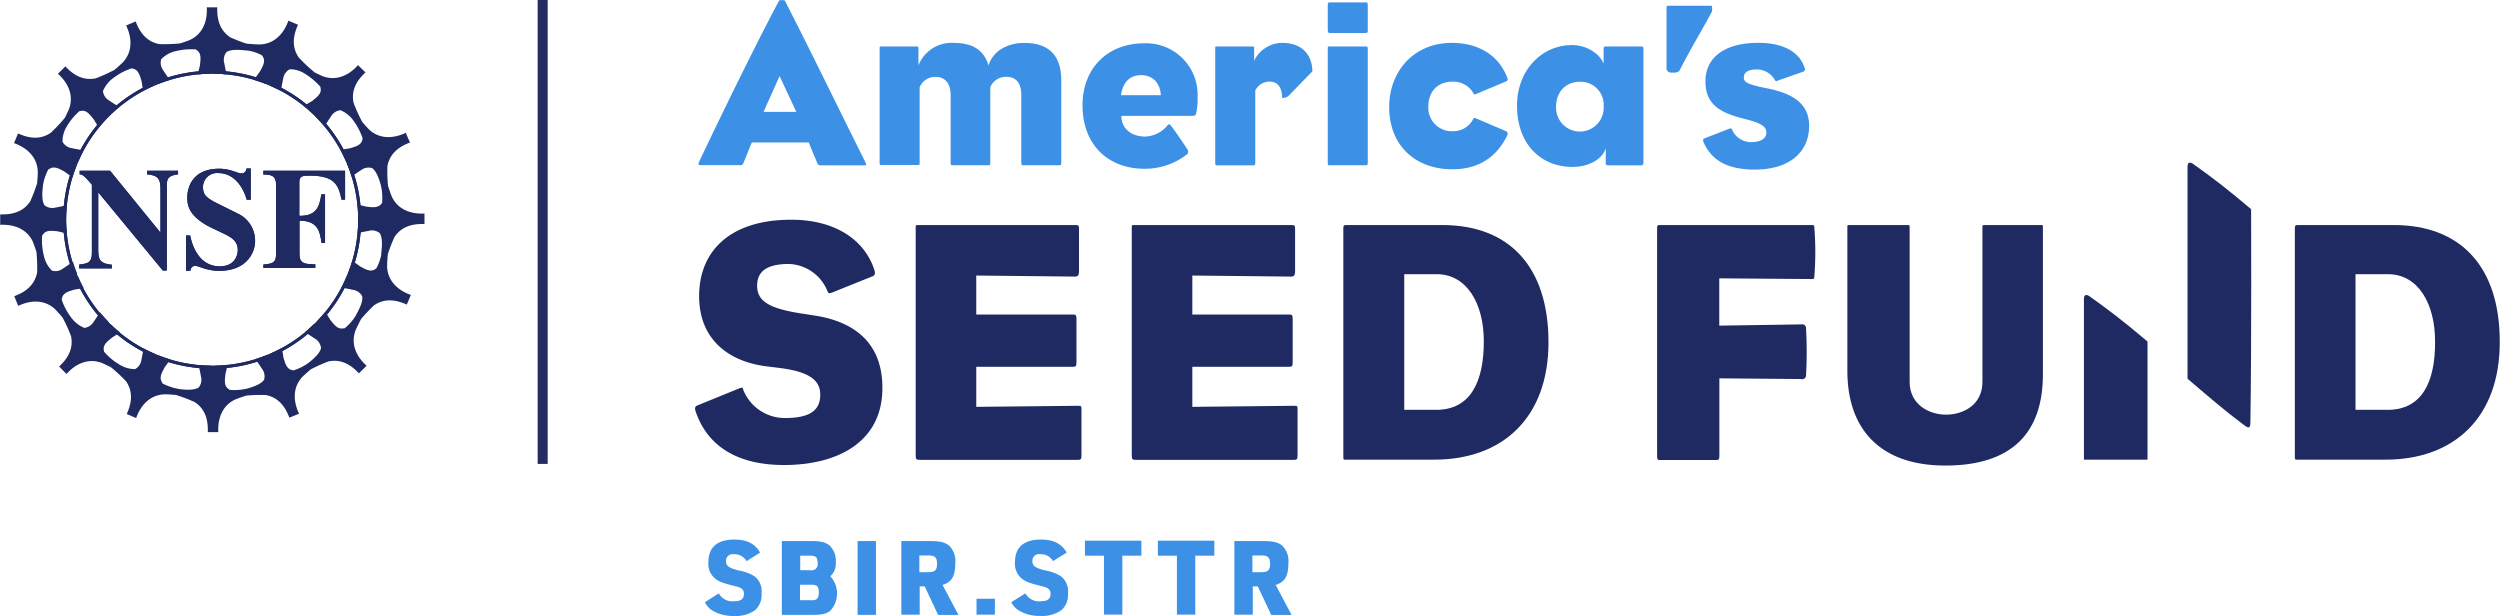 <svg id="Layer_1" data-name="Layer 1" xmlns="http://www.w3.org/2000/svg" viewBox="0 0 499.02 122.96"><defs><style>.cls-1{fill:#3c91e6;}.cls-2{fill:#1e2a61;}.cls-3{fill:none;stroke:#242c60;stroke-miterlimit:10;stroke-width:2px;}</style></defs><title>ASF_Logo_Complex_1</title><path class="cls-1" d="M146.3,118.44a3.08,3.08,0,0,0,3.1,1.57c1.3,0,1.92-.47,1.92-1.47,0-.78-0.41-1.2-1.49-1.47-2.58-.64-3.12-0.83-3.9-1.32a3.79,3.79,0,0,1-1.71-3.53c0-3,1.8-4.52,5.16-4.52,2.54,0,4.15.83,5.16,2.6l-2.7,1.71a2.75,2.75,0,0,0-2.52-1.38,1.33,1.33,0,0,0-1.59,1.34c0,1,.56,1.4,2.54,1.9a8.75,8.75,0,0,1,3.07,1.11,3.66,3.66,0,0,1,1.49,3.39,4.1,4.1,0,0,1-1.24,3.38,6.54,6.54,0,0,1-4.23,1.2,8.06,8.06,0,0,1-4.29-1.05,4.13,4.13,0,0,1-1.55-1.69Z" transform="translate(-2.82)"/><path class="cls-1" d="M158.88,108h5.94c1.88,0,2.83.25,3.61,0.91a4.13,4.13,0,0,1,1.22,3.2,3.5,3.5,0,0,1-1.09,2.93,5.06,5.06,0,0,1-.06,6.93c-0.76.56-1.65,0.76-3.43,0.76h-6.19V108Zm5.67,5.82a1.22,1.22,0,0,0,1.47-1.47c0-1.09-.35-1.44-1.47-1.44h-2v2.91h2Zm0.27,6c1.09,0,1.44-.39,1.44-1.57s-0.35-1.53-1.44-1.53h-2.31v3.09h2.31Z" transform="translate(-2.82)"/><path class="cls-1" d="M174,108h3.67v14.73H174V108Z" transform="translate(-2.82)"/><path class="cls-1" d="M186.4,122.69h-3.67V108h5.78c2.06,0,3.14.29,3.92,1.07a4.38,4.38,0,0,1,1.07,3.39c0,2.54-.7,3.73-2.54,4.29l3.18,6h-4.06l-2.68-5.7h-1v5.7Zm1.73-8.48c1.3,0,1.73-.41,1.73-1.67s-0.43-1.67-1.73-1.67h-1.8v3.34h1.8Z" transform="translate(-2.82)"/><path class="cls-1" d="M197.74,119.51h3.67v3.18h-3.67v-3.18Z" transform="translate(-2.82)"/><path class="cls-1" d="M207.5,118.44a3.08,3.08,0,0,0,3.1,1.57c1.3,0,1.92-.47,1.92-1.47,0-.78-0.41-1.2-1.49-1.47-2.58-.64-3.12-0.83-3.9-1.32a3.79,3.79,0,0,1-1.71-3.53c0-3,1.8-4.52,5.16-4.52,2.54,0,4.15.83,5.16,2.6L213,112a2.75,2.75,0,0,0-2.52-1.38,1.33,1.33,0,0,0-1.59,1.34c0,1,.56,1.4,2.54,1.9a8.75,8.75,0,0,1,3.07,1.11,3.66,3.66,0,0,1,1.49,3.39,4.1,4.1,0,0,1-1.24,3.38,6.54,6.54,0,0,1-4.23,1.2,8.06,8.06,0,0,1-4.29-1.05,4.13,4.13,0,0,1-1.55-1.69Z" transform="translate(-2.82)"/><path class="cls-1" d="M223.18,110.92h-3.8v-3h11.27v3h-3.8v11.76h-3.67V110.92Z" transform="translate(-2.82)"/><path class="cls-1" d="M237.74,110.92h-3.8v-3h11.27v3h-3.8v11.76h-3.67V110.92Z" transform="translate(-2.82)"/><path class="cls-1" d="M252.88,122.69h-3.67V108H255c2.06,0,3.14.29,3.92,1.07a4.37,4.37,0,0,1,1.07,3.39c0,2.54-.7,3.73-2.54,4.29l3.18,6h-4.06l-2.68-5.7h-1v5.7Zm1.73-8.48c1.3,0,1.73-.41,1.73-1.67s-0.43-1.67-1.73-1.67h-1.8v3.34h1.8Z" transform="translate(-2.82)"/><path class="cls-1" d="M152.89,28.44c-0.56,1.32-1.17,2.91-1.64,4a0.68,0.68,0,0,1-.85.52h-7.8c-0.38,0-.42-0.19-0.24-0.66C147.25,22,154.07,8.1,158.34.11a1.85,1.85,0,0,1,1.13,0C164,8.89,170.37,22,175.54,32.34c0.28,0.61.23,0.66-.19,0.66h-8.79a0.53,0.53,0,0,1-.56-0.38c-0.56-1.27-1.27-3-1.74-4.18H152.89Zm8.88-6.11-3.34-7.14-3.2,7.14h6.53Z" transform="translate(-2.82)"/><path class="cls-1" d="M200.15,13.08c0.8-2.87,3.76-4.51,7.09-4.51,3.76,0,7.42,1.41,7.42,7.52V32.29c0,0.56,0,.7-0.42.7h-7.14c-0.28,0-.42,0-0.42-0.52V19c0-2.25-.89-3.66-3-3.66a3.35,3.35,0,0,0-3.19,2.07V32.29c0,0.56,0,.7-0.42.7H193c-0.28,0-.42,0-0.42-0.52V19c0-2.58-1.32-3.66-3-3.66a3.38,3.38,0,0,0-3.19,2.07v15c0,0.42,0,.52-0.33.52h-7.28c-0.33,0-.38,0-0.38-0.66V9.83c0-.56,0-0.56.33-0.56h7c0.38,0,.42,0,0.42.56v3.24a7.08,7.08,0,0,1,7-4.51C196.86,8.57,199.17,9.88,200.15,13.08Z" transform="translate(-2.82)"/><path class="cls-1" d="M241.87,19.37a12.69,12.69,0,0,1-.28,3.2c-0.09.47-.23,0.56-0.94,0.56h-14c0,2.54,2,4.13,4.79,4.13a6,6,0,0,0,4.51-2.35c0.14-.19.42-0.09,0.66,0.23,1,1.36,2.3,3.24,3.24,4.7a0.74,0.74,0,0,1-.24,1.08,13.68,13.68,0,0,1-8.32,2.77C224.11,33.7,218.9,29,218.9,21c0-7.14,4.75-12.36,12.36-12.36A10.29,10.29,0,0,1,241.87,19.37ZM234.54,19c-0.19-2.49-1.6-4-4-4-2.58,0-3.71,2-3.95,4h7.94Z" transform="translate(-2.82)"/><path class="cls-1" d="M253.38,18.06V32.48c0,0.42-.09.52-0.38,0.52h-7.23c-0.33,0-.38,0-0.38-0.66V9.83c0-.56,0-0.56.38-0.56h7c0.33,0,.38,0,0.38.56v2.3a6.27,6.27,0,0,1,5.64-3.57c3.48,0,5.92,1.93,6,5.68-1,1-4.32,4.46-4.89,5a1.75,1.75,0,0,1-1.17.28c0-2.11-.89-3.24-2.58-3.24A3.24,3.24,0,0,0,253.38,18.06Z" transform="translate(-2.82)"/><path class="cls-1" d="M275.84,6.07c0,0.42-.09.52-0.42,0.52h-7.19c-0.33,0-.38-0.33-0.38-0.61V1.09c0-.28,0-0.61.33-0.61h7.19c0.38,0,.47,0,0.47.61v5Zm0,26.4c0,0.42-.09.52-0.42,0.52h-7.19c-0.33,0-.38,0-0.38-0.66V9.83c0-.56,0-0.56.33-0.56h7.19c0.38,0,.47,0,0.47.56V32.48Z" transform="translate(-2.82)"/><path class="cls-1" d="M303.42,26.18a0.58,0.58,0,0,1,.28.8c-2.07,4.28-5.59,6.81-11,6.81-7.38,0-12.59-4.79-12.59-12.4,0-7.24,5-12.83,12.5-12.83,5.17,0,9.35,2.35,11.09,7a0.47,0.47,0,0,1-.28.7l-6.15,2.58c-0.19,0-.28,0-0.38-0.28a4.57,4.57,0,0,0-4.13-2.26c-3.1,0-4.84,2.11-4.84,5a4.69,4.69,0,0,0,4.89,4.89,4.45,4.45,0,0,0,4-2.3c0.14-.33.28-0.42,0.7-0.23Z" transform="translate(-2.82)"/><path class="cls-1" d="M323.34,29.61c-0.8,2.44-3.76,3.71-6.62,3.71-6.3,0-11.09-4.51-11.09-12.22C305.62,14,310.6,9,316.57,9c3.19,0,5.64,1.88,6.34,3.71V9.83c0-.42.09-0.56,0.38-0.56h7.24a0.35,0.35,0,0,1,.33.42V32.34c0,0.52-.14.66-0.38,0.66h-6.67a0.41,0.41,0,0,1-.47-0.42v-3Zm-9.91-8.27a4.75,4.75,0,1,0,9.49-.09,4.6,4.6,0,0,0-4.7-4.93C315.26,16.32,313.42,18.43,313.42,21.34Z" transform="translate(-2.82)"/><path class="cls-1" d="M338,14.2a2,2,0,0,1-1.36.28,1,1,0,0,1-1.17-.66V1.61c0-.47.14-0.47,0.33-0.47h8.6c0.28,0,.19,1.08.09,1.27C341.94,7.15,340.34,9.6,338,14.2Z" transform="translate(-2.82)"/><path class="cls-1" d="M343,27.64l5.12-2a0.35,0.35,0,0,1,.42.19,4.11,4.11,0,0,0,3.81,2.54c2.11,0,3.05-.85,3.05-1.88,0-1.27-1-1.93-4.6-2.82-4.46-1.13-7.56-2.72-7.56-7.42,0-4.93,4-7.7,10.57-7.7,5.21,0,8.32,2,9.25,5.07a0.5,0.5,0,0,1-.23.66l-5.21,1.83c-0.28.14-.33,0.14-0.52-0.14a4.17,4.17,0,0,0-3.57-2.11c-1.83,0-2.63.61-2.63,1.64S352,16.93,356,17.73c4.7,1,7.94,3,7.94,7.38,0,5.26-3.95,8.74-10.81,8.74-6,0-8.79-2.16-10.29-5.5C342.75,28,342.75,27.73,343,27.64Z" transform="translate(-2.82)"/><path class="cls-2" d="M165,62.92c-0.9-.14-1.66-0.28-2.28-0.35-6.22-1-8.77-2.35-8.77-5.53,0-2.56,1.52-4.35,6.35-4.35A8.62,8.62,0,0,1,168,58.15c0.14,0.35.35,0.48,0.83,0.28l8.08-3.25c0.41-.14.69-0.41,0.48-1.17-1.8-5.8-7.46-10.15-16.65-10.15-12.23,0-18.37,6.29-18.37,15.26,0,8.56,5.8,13.26,14.16,14.09l1.66,0.21c6.35,0.76,8.36,2.56,8.36,5.39,0,3.18-2.21,4.63-7,4.63a8.94,8.94,0,0,1-8.36-5.59c-0.14-.55-0.14-0.55-0.76-0.35L142,80.94c-0.48.21-.55,0.55-0.28,1.31,2.35,6.77,8.22,10.57,17.61,10.57,10.84,0,19.62-4.7,19.62-15.33C179,68.86,173.84,64.16,165,62.92Z" transform="translate(-2.82)"/><path class="cls-2" d="M217.93,81l-20.24.21v-8H217c0.62,0,.69-0.14.69-1V63.78c0-.83-0.07-1-0.69-1H197.69V55l19.75,0.21c0.55,0,.76-0.35.76-1V45.82c0-.83-0.07-0.9-0.76-0.9H186.22c-0.69,0-.62.07-0.62,0.69V90.79c0,0.83.07,1,.76,1h31.57c0.69,0,.76-0.14.76-1V81.87C218.69,81,218.69,81,217.93,81Z" transform="translate(-2.82)"/><path class="cls-2" d="M261.06,81l-20.24.21v-8h19.34c0.62,0,.69-0.14.69-1V63.78c0-.83-0.07-1-0.69-1H240.82V55l19.75,0.21c0.55,0,.76-0.35.76-1V45.82c0-.83-0.07-0.9-0.76-0.9H229.35c-0.69,0-.62.07-0.62,0.69V90.79c0,0.83.07,1,.76,1h31.57c0.69,0,.76-0.14.76-1V81.87C261.82,81,261.82,81,261.06,81Z" transform="translate(-2.82)"/><path class="cls-2" d="M290.71,44.92h-19.2c-0.48,0-.55.14-0.55,0.69V91.13c0,0.69.07,0.62,0.55,0.62h17.61c13.68,0,22.79-8.43,22.79-23.42C311.91,53.14,304,44.92,290.71,44.92Zm-1.24,36.88h-6.35V54.73h6.49c6,0,9.39,5.87,9.39,13.4C299,76.21,296.37,81.81,289.47,81.81Z" transform="translate(-2.82)"/><path class="cls-2" d="M364.46,44.92H334.14c-0.48,0-.55.07-0.55,0.9v45c0,1,.14,1,0.55,1H345.4c0.55,0,.62-0.21.62-1V75.52l16.3,0.14a0.76,0.76,0,0,0,1-.76,83.71,83.71,0,0,0,0-9.32,0.76,0.76,0,0,0-.9-0.83L346,65V55.56l18.44,0.14c0.55,0,.48-0.07.55-0.69a60.87,60.87,0,0,0,0-9.39C364.95,45.06,365,44.92,364.46,44.92Z" transform="translate(-2.82)"/><path class="cls-2" d="M410.27,44.92H398.94c-0.41,0-.41.07-0.41,0.48V76.21c0,4.7-3.94,6.56-7.25,6.56S384,80.84,384,76.21V45.47c0-.55,0-0.55-0.48-0.55h-11.6c-0.35,0-.35,0-0.35.41V74.07c0,11.4,6.35,18.86,19.55,18.86,13.75,0,19.48-7,19.48-18.17V45.4C410.61,44.92,410.61,44.92,410.27,44.92Z" transform="translate(-2.82)"/><path class="cls-2" d="M480.64,44.92h-19.2c-0.48,0-.55.14-0.55,0.69V91.13c0,0.69.07,0.62,0.55,0.62H479c13.68,0,22.79-8.43,22.79-23.42C501.84,53.14,493.9,44.92,480.64,44.92Zm-1.24,36.88H473V54.73h6.49c6,0,9.39,5.87,9.39,13.4C488.93,76.21,486.3,81.81,479.39,81.81Z" transform="translate(-2.82)"/><path class="cls-2" d="M452.16,41.75c-5-4.22-7.55-6.16-11.69-9.11-0.45-.27-1-0.36-1,0.63s0,42.33,0,42.33c4.92,4.18,7.16,6.17,11.47,9.39,1,0.72,1.08.18,1.08-.9C452.27,68.07,452.16,41.75,452.16,41.75Z" transform="translate(-2.82)"/><path class="cls-2" d="M431.48,91.75c0-12.29,0-23.58,0-23.58-5-4.22-7.55-6.16-11.69-9.11-0.45-.27-1-0.36-1,0.63,0,0.66,0,19.75,0,32.06h12.68Z" transform="translate(-2.82)"/><line class="cls-3" x1="108.32" x2="108.32" y2="92.6"/><path class="cls-2" d="M18.63,52.81c1.73-.2,2.53-0.4,2.53-2.3V36.87c-1.61-2-2.07-2.07-2.44-2.07V34.08h6.07l10,12.28h0.06V37.65c0-1.73-.35-2.68-2.68-2.85V34.08h6.19V34.8c-2.07.26-2.24,0.92-2.24,2.3V54h-0.8L22.49,38.46H22.43V50c0,2.07.61,2.62,2.73,2.85v0.72H18.63V52.81Z" transform="translate(-2.82)"/><path class="cls-2" d="M18.63,52.81c1.73-.2,2.53-0.4,2.53-2.3V36.87c-1.61-2-2.07-2.07-2.44-2.07V34.08h6.07l10,12.28h0.06V37.65c0-1.73-.35-2.68-2.68-2.85V34.08h6.19V34.8c-2.07.26-2.24,0.92-2.24,2.3V54h-0.8L22.49,38.46H22.43V50c0,2.07.61,2.62,2.73,2.85v0.72H18.63V52.81Z" transform="translate(-2.82)"/><path class="cls-2" d="M52.06,39.87c-0.52-2-2.24-5.32-5.64-5.32a2.81,2.81,0,0,0-3.08,2.73c0,1.55.55,2.19,3,3.39l4.23,2.1a6,6,0,0,1,3.17,5.29c0,2.53-1.84,6-7.13,6-2.73,0-4-1-4.92-1a1,1,0,0,0-.86,1H39.95V47h0.83c0.58,2.9,2.24,6.16,5.9,6.16,3.45,0,3.6-2.85,3.6-3.22,0-1.93-1.35-2.62-3.22-3.51l-1.93-.92c-4.92-2.36-4.92-4.83-4.92-6.16,0-1.75.89-5.67,6.36-5.67,2.3,0,3.65.95,4.49,0.95a1,1,0,0,0,.95-1h0.86v6.24H52.06Z" transform="translate(-2.82)"/><path class="cls-2" d="M52.06,39.87c-0.52-2-2.24-5.32-5.64-5.32a2.81,2.81,0,0,0-3.08,2.73c0,1.55.55,2.19,3,3.39l4.23,2.1a6,6,0,0,1,3.17,5.29c0,2.53-1.84,6-7.13,6-2.73,0-4-1-4.92-1a1,1,0,0,0-.86,1H39.95V47h0.83c0.58,2.9,2.24,6.16,5.9,6.16,3.45,0,3.6-2.85,3.6-3.22,0-1.93-1.35-2.62-3.22-3.51l-1.93-.92c-4.92-2.36-4.92-4.83-4.92-6.16,0-1.75.89-5.67,6.36-5.67,2.3,0,3.65.95,4.49,0.95a1,1,0,0,0,.95-1h0.86v6.24H52.06Z" transform="translate(-2.82)"/><path class="cls-2" d="M55.39,34.08H71.7v5.78H71c-0.63-3-1.41-4.8-6.36-4.8-1.55,0-2.07.11-2.07,1.35v6.67c3.57,0.06,4-2,4.4-4.29H67.7v9.72H67c-0.32-2.36-.78-4.46-4.4-4.46v6.7c0,1.9,1.15,2,3.16,2v0.72H55.39V52.81c1.64-.17,2.53-0.26,2.53-2V36.84c0-1.9-1.18-2-2.53-2V34.08Z" transform="translate(-2.82)"/><path class="cls-2" d="M55.39,34.08H71.7v5.78H71c-0.63-3-1.41-4.8-6.36-4.8-1.55,0-2.07.11-2.07,1.35v6.67c3.57,0.06,4-2,4.4-4.29H67.7v9.72H67c-0.32-2.36-.78-4.46-4.4-4.46v6.7c0,1.9,1.15,2,3.16,2v0.72H55.39V52.81c1.64-.17,2.53-0.26,2.53-2V36.84c0-1.9-1.18-2-2.53-2V34.08Z" transform="translate(-2.82)"/><path class="cls-2" d="M45.17,14.11A29.74,29.74,0,1,0,74.91,43.85,29.74,29.74,0,0,0,45.17,14.11m0,58.88A29.14,29.14,0,1,1,74.31,43.85,29.14,29.14,0,0,1,45.17,73" transform="translate(-2.82)"/><path class="cls-2" d="M45.17,14.11A29.74,29.74,0,1,0,74.91,43.85,29.74,29.74,0,0,0,45.17,14.11Zm0,58.88A29.14,29.14,0,1,1,74.31,43.85,29.14,29.14,0,0,1,45.17,73Z" transform="translate(-2.82)"/><path class="cls-2" d="M81,39.19c-0.27-.71-0.52-1.42-0.74-2.15a31.7,31.7,0,0,1-.11-3.9c0.49-2.53,2.32-3.88,4.52-4.7C84.36,27.8,84,27,83.83,26.5c-2.37,1.15-5.22,1.36-7.37-.67q-0.68-.73-1.33-1.49a31,31,0,0,1-1.74-3.82c-0.52-2.53.66-4.47,2.38-6.07L74.28,13c-1.75,2-4.31,3.25-7.07,2.2-0.53-.24-1.05-0.48-1.57-0.74a30.54,30.54,0,0,1-3.2-3c-1.45-2.14-1.1-4.38-.13-6.52l-1.93-.81c-0.86,2.49-2.74,4.65-5.69,4.74-0.9,0-1.8-.08-2.7-0.17a34.18,34.18,0,0,1-3.19-1.24c-2.15-1.42-2.69-3.63-2.61-6h-2.1C44.26,4.09,43.36,6.8,40.67,8q-0.93.36-1.88,0.66a31.2,31.2,0,0,1-4.19.14c-2.53-.49-3.87-2.32-4.7-4.52L28,5.09c1.15,2.37,1.35,5.22-.67,7.37q-0.81.77-1.67,1.49a31.47,31.47,0,0,1-3.72,1.68c-2.53.52-4.47-.66-6.07-2.38l-1.49,1.48c2,1.75,3.25,4.31,2.2,7.07-0.26.58-.53,1.15-0.81,1.71a31.14,31.14,0,0,1-2.82,3c-2.14,1.45-4.38,1.1-6.52.13-0.27.64-.59,1.4-0.81,1.93,2.49,0.87,4.65,2.74,4.74,5.69,0,0.78-.06,1.57-0.14,2.35a32.46,32.46,0,0,1-1.36,3.57c-1.42,2.15-3.63,2.69-6,2.61,0,0.69,0,1.52,0,2.09,2.63-.15,5.34.75,6.55,3.44q0.37,1,.68,1.93a31.12,31.12,0,0,1,.14,4.16C9.7,57,7.87,58.3,5.67,59.12c0.26,0.64.57,1.41,0.79,1.94,2.37-1.15,5.22-1.35,7.37.67q0.76,0.8,1.47,1.64A31.76,31.76,0,0,1,17,67.09c0.52,2.53-.66,4.47-2.38,6.07l1.48,1.49c1.75-2,4.31-3.25,7.07-2.2,0.62,0.28,1.22.56,1.82,0.87a31.47,31.47,0,0,1,3,2.8c1.45,2.14,1.1,4.38.13,6.52L30,83.45c0.86-2.49,2.74-4.65,5.69-4.74,0.75,0,1.51.06,2.26,0.13a31.76,31.76,0,0,1,3.74,1.42c2.15,1.42,2.69,3.63,2.61,6h2.1c-0.15-2.63.75-5.35,3.44-6.55,0.71-.27,1.43-0.52,2.16-0.75a32.35,32.35,0,0,1,3.88-.11c2.53,0.49,3.87,2.32,4.7,4.52l1.94-.79c-1.15-2.37-1.35-5.23.67-7.37q0.81-.77,1.67-1.49a32.36,32.36,0,0,1,3.53-1.58c2.53-.52,4.47.66,6.07,2.38L76,73c-2-1.75-3.25-4.31-2.2-7.07,0.34-.77.71-1.52,1.11-2.27a32.6,32.6,0,0,1,2.59-2.73c2.14-1.45,4.38-1.1,6.52-.13,0.27-.63.59-1.4,0.81-1.93-2.49-.86-4.65-2.74-4.74-5.68,0-.83.07-1.66,0.15-2.48a32.8,32.8,0,0,1,1.31-3.38c1.42-2.15,3.62-2.69,6-2.61,0-.69,0-1.52,0-2.1-2.63.15-5.35-.75-6.55-3.44m-1.85,1.23-0.36.46C78,41.57,76.9,41.34,76,41.26l-1.82-.44q0.12,1.19.15,2.41l0,0a0.72,0.72,0,0,1,0,.8q0,1.27-.13,2.52c0.73-.18,1.48-0.34,2.22-0.47a2.48,2.48,0,0,1,2.21.46c0.64,1.08.41,2.83,0.29,4.07,0,0.08,0,.16,0,0.24a9.41,9.41,0,0,1-1,2.75l-0.5.29c-0.92.37-1.89-.28-2.71-0.71l-1.55-1.12q-0.34,1.16-.77,2.28l0,0.07a0.71,0.71,0,0,1-.37.74Q71.54,56.33,71,57.43c0.76,0.11,1.51.25,2.26,0.42a2.48,2.48,0,0,1,1.86,1.27c0.18,1.24-.7,2.77-1.3,3.88l-0.05.1a10.21,10.21,0,0,1-2.13,2.42L71,65.58c-1,0-1.63-1-2.23-1.69l-1-1.65Q67,63.17,66.19,64l0,0.12a0.71,0.71,0,0,1-.69.54q-0.88.86-1.83,1.65c0.67,0.4,1.33.83,2,1.28A2.47,2.47,0,0,1,66.9,69.5c-0.29,1.13-1.51,2.13-2.45,2.9a10.8,10.8,0,0,1-3.07,1.54l-0.56-.15c-0.91-.39-1.13-1.53-1.42-2.42-0.1-.64-0.2-1.28-0.3-1.92q-1,.57-2.15,1.06l0,0.11a0.71,0.71,0,0,1-.83.24q-1.14.46-2.33,0.83c0.46,0.62.9,1.26,1.32,1.92a2.48,2.48,0,0,1,.42,2.21c-0.7.94-2.23,1.4-3.41,1.75a10.91,10.91,0,0,1-3.47.25l-0.46-.36c-0.69-.71-0.46-1.85-0.38-2.77,0.15-.63.3-1.25,0.45-1.88Q47,73,45.83,73l-0.06.09A0.71,0.71,0,0,1,44.92,73q-1.25,0-2.47-.12c0.19,0.75.35,1.51,0.48,2.27a2.48,2.48,0,0,1-.46,2.21c-1,.58-2.51.45-3.72,0.32a11.52,11.52,0,0,1-3.48-1.13L35,76c-0.37-.92.28-1.88,0.71-2.71l1.12-1.54q-1.16-.35-2.27-0.78L34.47,71a0.72,0.72,0,0,1-.75-0.38q-1.15-.49-2.25-1.08c-0.12.76-.26,1.52-0.42,2.28a2.47,2.47,0,0,1-1.27,1.86,5.91,5.91,0,0,1-3.26-1,12.25,12.25,0,0,1-2.94-2.49l-0.07-.58c0-1,1-1.64,1.69-2.24l1.6-1q-0.94-.76-1.81-1.6h0a0.72,0.72,0,0,1-.54-0.59q-0.88-.9-1.69-1.87-0.59,1-1.24,1.91a2.47,2.47,0,0,1-1.88,1.23,6.27,6.27,0,0,1-2.77-2.29,12,12,0,0,1-1.74-3.38l0.15-.56c0.39-.91,1.53-1.13,2.42-1.42l1.83-.29q-0.57-1.06-1.05-2.18h0a0.72,0.72,0,0,1-.27-0.73q-0.47-1.17-.84-2.39Q16.36,53,15.4,53.6a2.48,2.48,0,0,1-2.21.42,5.89,5.89,0,0,1-1.62-3,12.73,12.73,0,0,1-.34-4l0.36-.46c0.71-.69,1.85-0.46,2.77-0.38l1.81,0.43Q16,45.49,16,44.28l0,0a0.72,0.72,0,0,1,0-.8q0-1.27.14-2.52c-0.74.18-1.49,0.34-2.24,0.47a2.48,2.48,0,0,1-2.2-.46c-0.62-1.05-.43-2.74-0.3-4a10.41,10.41,0,0,1,1.06-3.14L13,33.55c0.92-.37,1.88.28,2.71,0.71l1.57,1.14q0.35-1.15.78-2.25L18,33a0.71,0.71,0,0,1,.45-0.78Q18.92,31.12,19.5,30c-0.78-.12-1.56-0.26-2.34-0.43a2.48,2.48,0,0,1-1.86-1.27,5.68,5.68,0,0,1,.89-3.13,12.37,12.37,0,0,1,2.51-3l0.58-.07c1,0,1.63,1,2.23,1.69l1,1.65q0.76-.93,1.58-1.8l0-.11a0.71,0.71,0,0,1,.67-0.54q0.88-.87,1.84-1.66-1-.6-2-1.27a2.48,2.48,0,0,1-1.23-1.88,6.32,6.32,0,0,1,2.32-2.79,12.07,12.07,0,0,1,3.41-1.75l0.56,0.15c0.91,0.39,1.13,1.53,1.42,2.42,0.1,0.63.2,1.26,0.3,1.89q1.05-.56,2.16-1l0-.1a0.71,0.71,0,0,1,.82-0.25q1.15-.46,2.35-0.82c-0.46-.63-0.91-1.27-1.33-1.93A2.49,2.49,0,0,1,35,11.81a5.79,5.79,0,0,1,2.9-1.6,12.84,12.84,0,0,1,4-.35l0.46,0.36c0.69,0.71.46,1.85,0.38,2.78-0.15.62-.3,1.24-0.44,1.86q1.18-.12,2.39-0.13l0.05-.09a0.71,0.71,0,0,1,.86.09q1.25,0,2.47.14c-0.19-.76-0.35-1.52-0.49-2.29a2.48,2.48,0,0,1,.46-2.2c1.08-.64,2.83-0.41,4.08-0.29,0.27,0,.53.07,0.79,0.12a8.35,8.35,0,0,1,2.22.85l0.29,0.5c0.37,0.92-.28,1.89-0.71,2.71l-1.21,1.67q1.13,0.34,2.22.76l0.21-.15a0.73,0.73,0,0,1,.82.58q1.1,0.48,2.15,1c0.12-.82.27-1.63,0.45-2.43a2.48,2.48,0,0,1,1.27-1.86,5.27,5.27,0,0,1,2.89.77,13.94,13.94,0,0,1,3.27,2.72l0.07,0.58c0,1-1,1.63-1.69,2.23l-1.68,1q0.93,0.75,1.79,1.57l0.15,0a0.71,0.71,0,0,1,.54.72q0.86,0.87,1.64,1.81,0.61-1,1.29-2A2.48,2.48,0,0,1,70.77,22a5.77,5.77,0,0,1,2.58,2.06,13,13,0,0,1,1.86,3.57l-0.15.56c-0.39.91-1.53,1.13-2.42,1.42l-1.86.3q0.57,1.06,1.06,2.17H71.9a0.72,0.72,0,0,1,.27.75Q72.64,34,73,35.26c0.61-.45,1.24-0.88,1.88-1.29a2.47,2.47,0,0,1,2.21-.42c0.93,0.69,1.39,2.2,1.74,3.37a11,11,0,0,1,.26,3.5" transform="translate(-2.82)"/></svg>